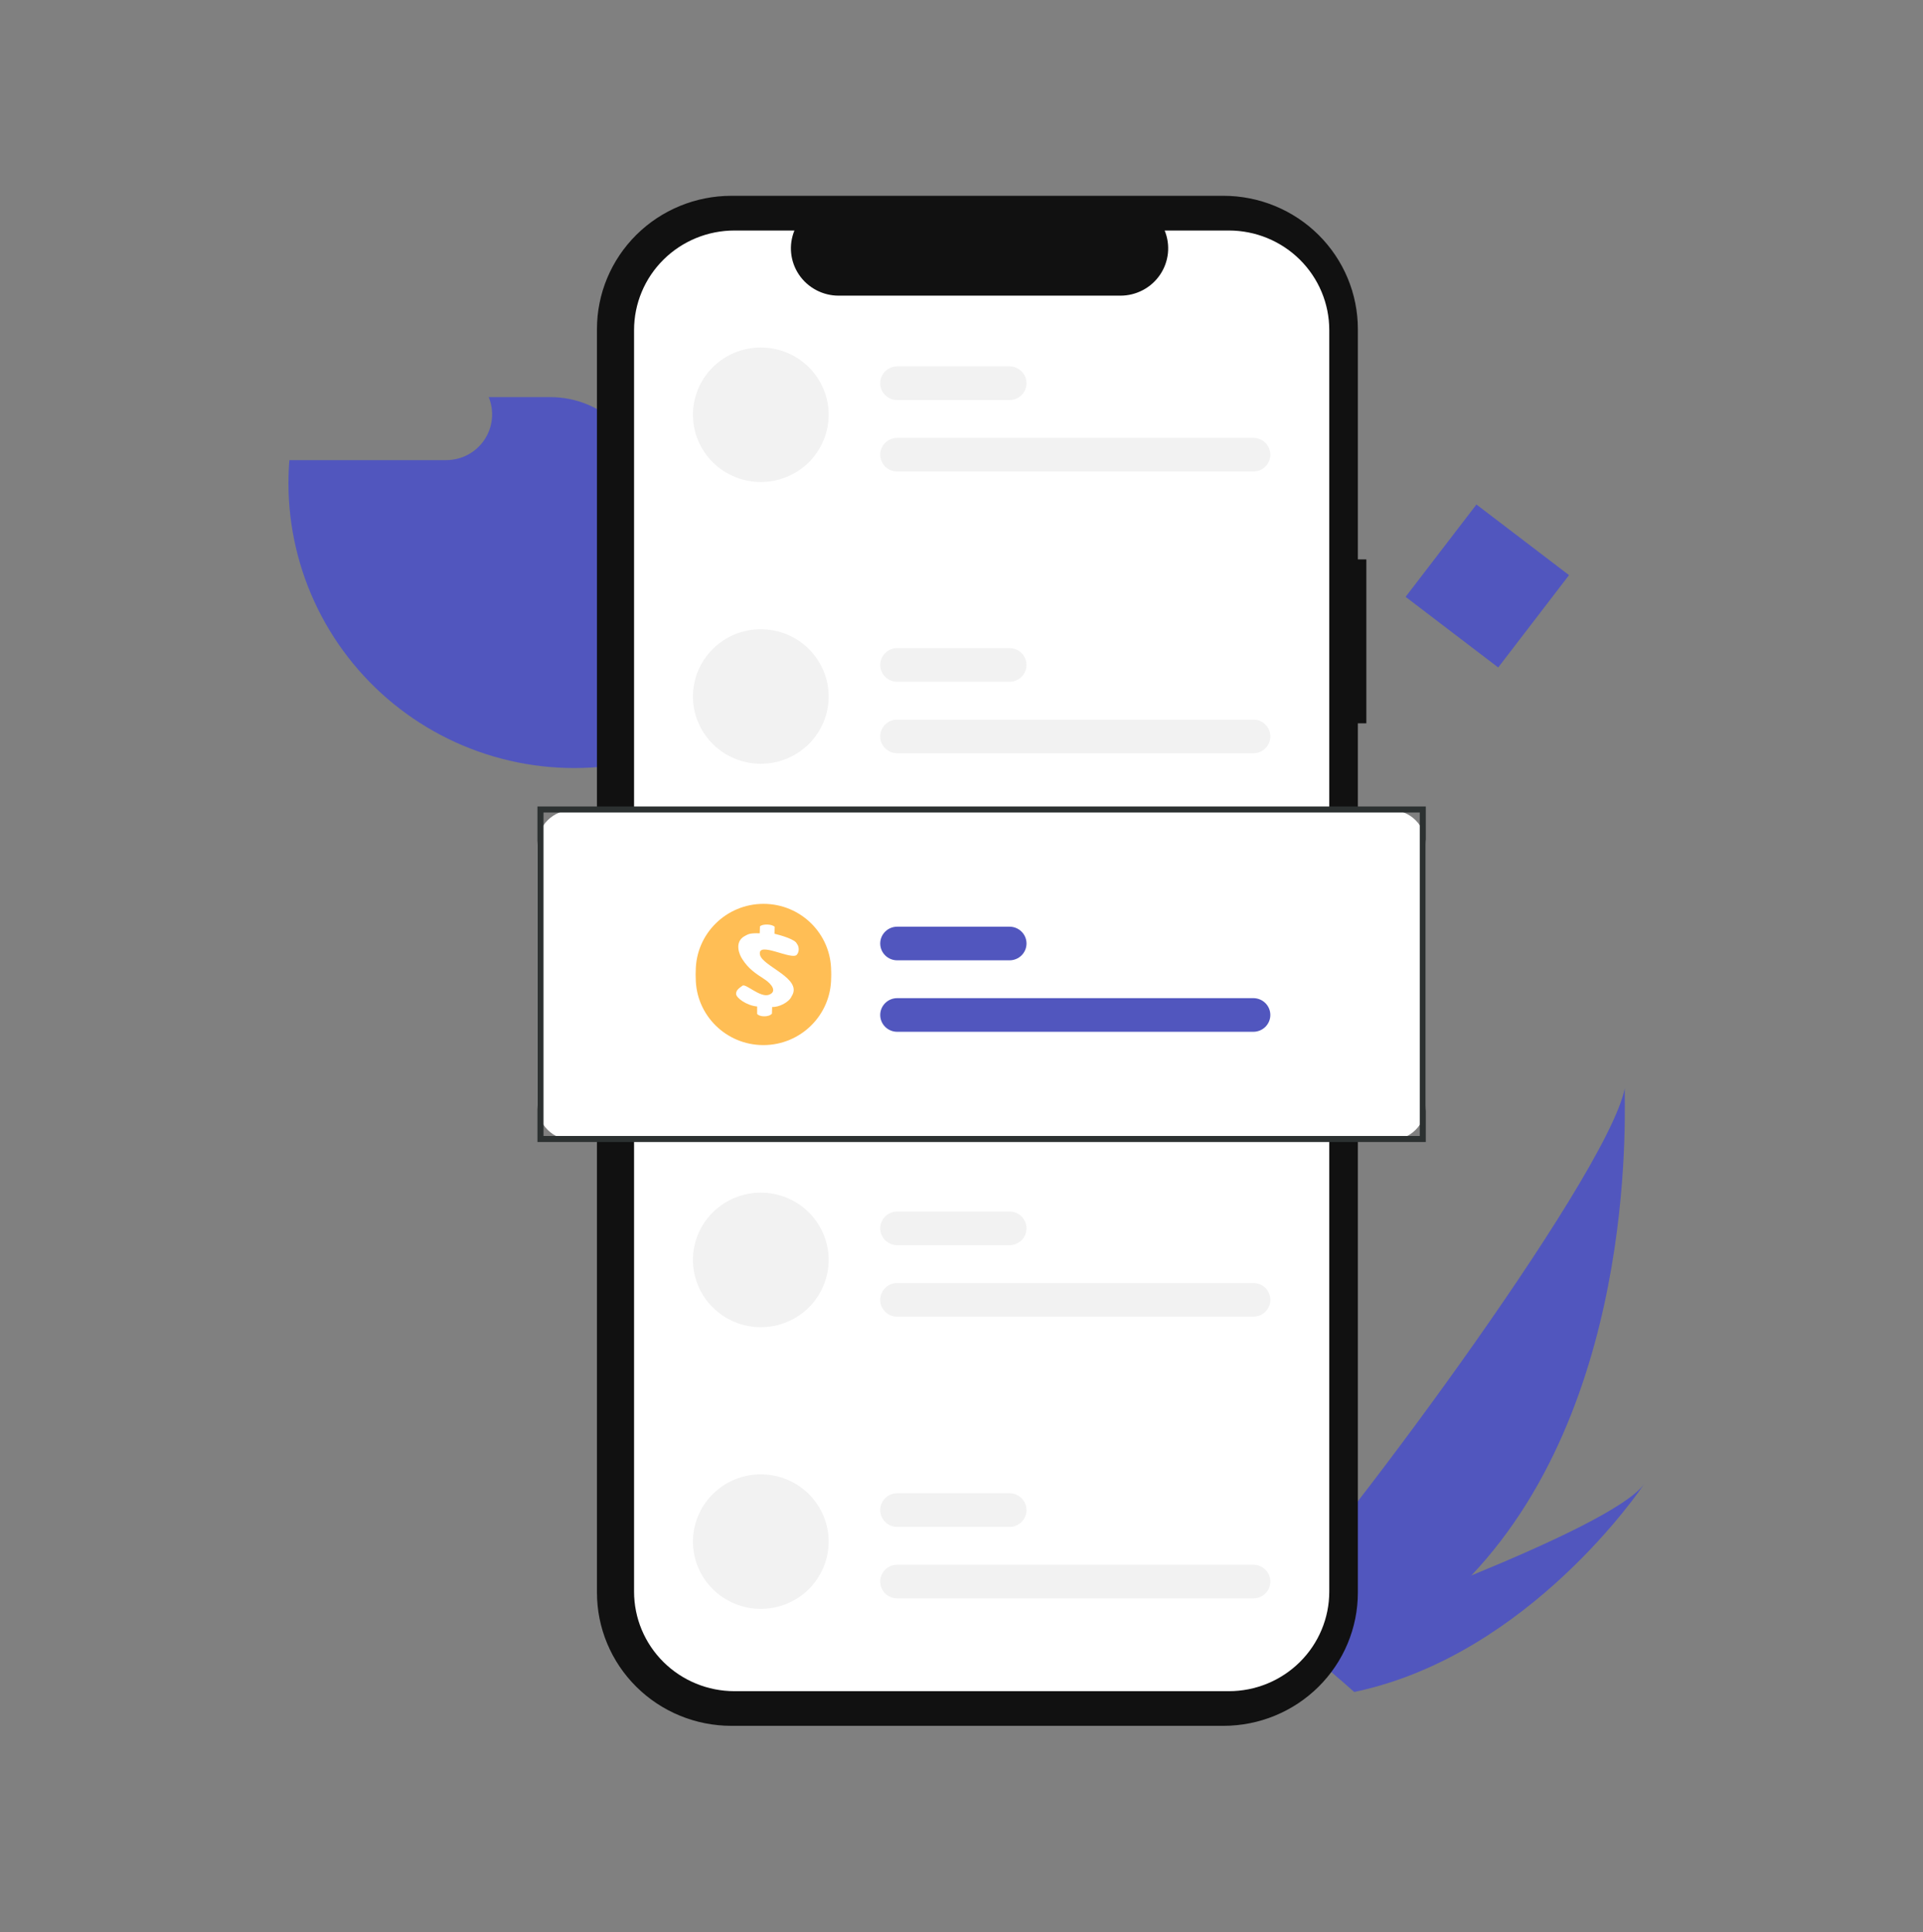 <svg width="200" height="201" viewBox="0 0 200 201" fill="none" xmlns="http://www.w3.org/2000/svg">
<rect x="0" y="0" width="200" height="201" fill="#808080" stroke="none"/>
<path d="M153.031 163.871C149.135 168.031 144.67 171.624 139.769 174.542C139.656 174.611 139.542 174.676 139.427 174.742L131.492 167.739C131.576 167.661 131.668 167.575 131.767 167.479C137.68 161.881 167.031 122.736 168.987 113.203C168.852 113.997 170.752 145.141 153.031 163.871Z" fill="#5156BE"/>
<path d="M141.299 175.895C141.149 175.931 140.997 175.964 140.844 175.995L134.891 170.74C135.007 170.7 135.143 170.652 135.298 170.598C137.853 169.696 145.46 166.974 153.03 163.872C161.165 160.539 169.261 156.772 171.002 154.359C170.628 154.92 159.123 171.92 141.299 175.895Z" fill="#5156BE"/>
<path d="M67.288 51.317V78.914C62.891 80.068 58.287 80.2 53.831 79.301C49.374 78.402 45.184 76.495 41.583 73.728C37.981 70.96 35.064 67.406 33.056 63.337C31.048 59.269 30.003 54.796 30 50.262C30 49.453 30.033 48.652 30.098 47.859H46.412C47.194 47.86 47.965 47.669 48.655 47.302C49.346 46.936 49.935 46.406 50.372 45.758C50.808 45.111 51.078 44.366 51.158 43.59C51.238 42.814 51.125 42.031 50.829 41.309H57.249C58.567 41.308 59.872 41.567 61.09 42.069C62.309 42.572 63.415 43.309 64.347 44.239C65.28 45.168 66.019 46.272 66.524 47.486C67.028 48.701 67.288 50.002 67.288 51.317Z" fill="#5156BE"/>
<path d="M142.105 58.187H141.223V34.232C141.223 32.411 140.861 30.608 140.159 28.926C139.456 27.244 138.426 25.715 137.128 24.428C135.83 23.141 134.289 22.119 132.593 21.423C130.896 20.726 129.078 20.367 127.242 20.367H76.066C72.359 20.367 68.803 21.828 66.181 24.428C63.559 27.028 62.086 30.555 62.086 34.232V165.651C62.086 169.328 63.559 172.855 66.181 175.455C68.802 178.055 72.359 179.516 76.066 179.516H127.242C130.95 179.516 134.506 178.055 137.128 175.455C139.75 172.855 141.223 169.328 141.223 165.651V75.238H142.105L142.105 58.187Z" fill="#111111"/>
<path d="M138.249 34.331V165.557C138.249 168.303 137.149 170.937 135.191 172.878C133.233 174.82 130.577 175.911 127.808 175.911H76.386C73.617 175.911 70.962 174.82 69.003 172.878C67.045 170.937 65.945 168.303 65.945 165.557V34.331C65.945 31.585 67.045 28.951 69.003 27.009C70.962 25.067 73.617 23.977 76.386 23.977H82.624C82.318 24.724 82.201 25.534 82.284 26.336C82.368 27.138 82.648 27.908 83.102 28.577C83.556 29.247 84.168 29.795 84.886 30.174C85.603 30.554 86.404 30.753 87.217 30.753H116.536C117.349 30.753 118.149 30.554 118.867 30.174C119.585 29.795 120.197 29.247 120.651 28.577C121.104 27.908 121.385 27.138 121.469 26.336C121.552 25.534 121.435 24.724 121.129 23.977H127.808C130.577 23.977 133.232 25.067 135.191 27.009C137.149 28.951 138.249 31.585 138.249 34.331Z" fill="white"/>
<path d="M79.126 36.145C78.2 36.145 77.282 36.325 76.426 36.677C75.57 37.029 74.792 37.544 74.137 38.194C73.482 38.844 72.962 39.615 72.607 40.464C72.253 41.313 72.07 42.223 72.07 43.142C72.07 44.061 72.253 44.971 72.607 45.82C72.962 46.669 73.482 47.441 74.137 48.09C74.792 48.74 75.57 49.255 76.426 49.607C77.282 49.959 78.2 50.14 79.126 50.14H79.126C80.998 50.14 82.793 49.403 84.116 48.09C85.439 46.778 86.183 44.998 86.183 43.142C86.183 41.286 85.439 39.506 84.116 38.194C82.793 36.882 80.998 36.145 79.126 36.145Z" fill="#F2F2F2"/>
<path d="M130.356 49.046H93.311C92.843 49.046 92.394 48.861 92.064 48.533C91.733 48.205 91.547 47.76 91.547 47.296C91.547 46.832 91.733 46.387 92.064 46.059C92.394 45.731 92.843 45.547 93.311 45.547H130.356C130.823 45.547 131.272 45.731 131.603 46.059C131.934 46.387 132.12 46.832 132.12 47.296C132.12 47.76 131.934 48.205 131.603 48.533C131.272 48.861 130.823 49.046 130.356 49.046Z" fill="#F2F2F2"/>
<path d="M104.998 41.612H93.311C92.843 41.612 92.394 41.428 92.064 41.1C91.733 40.772 91.547 40.327 91.547 39.863C91.547 39.399 91.733 38.954 92.064 38.626C92.394 38.298 92.843 38.113 93.311 38.113H104.998C105.465 38.113 105.914 38.298 106.245 38.626C106.576 38.954 106.762 39.399 106.762 39.863C106.762 40.327 106.576 40.772 106.245 41.1C105.914 41.428 105.465 41.612 104.998 41.612Z" fill="#F2F2F2"/>
<path d="M79.126 65.449C78.2 65.449 77.282 65.63 76.426 65.982C75.57 66.334 74.792 66.849 74.137 67.499C73.482 68.149 72.962 68.92 72.607 69.769C72.253 70.618 72.07 71.528 72.07 72.447C72.07 73.366 72.253 74.276 72.607 75.125C72.962 75.974 73.482 76.745 74.137 77.395C74.792 78.045 75.57 78.56 76.426 78.912C77.282 79.264 78.2 79.445 79.126 79.445H79.126C80.998 79.445 82.793 78.707 84.116 77.395C85.439 76.083 86.183 74.303 86.183 72.447C86.183 70.591 85.439 68.811 84.116 67.499C82.793 66.186 80.998 65.449 79.126 65.449Z" fill="#F2F2F2"/>
<path d="M130.356 78.35H93.311C92.843 78.35 92.394 78.166 92.064 77.838C91.733 77.51 91.547 77.065 91.547 76.601C91.547 76.137 91.733 75.692 92.064 75.364C92.394 75.036 92.843 74.852 93.311 74.852H130.356C130.823 74.852 131.272 75.036 131.603 75.364C131.934 75.692 132.12 76.137 132.12 76.601C132.12 77.065 131.934 77.51 131.603 77.838C131.272 78.166 130.823 78.35 130.356 78.35Z" fill="#F2F2F2"/>
<path d="M104.998 70.913H93.311C92.843 70.913 92.394 70.729 92.064 70.4C91.733 70.072 91.547 69.627 91.547 69.163C91.547 68.7 91.733 68.254 92.064 67.927C92.394 67.598 92.843 67.414 93.311 67.414H104.998C105.465 67.414 105.914 67.598 106.245 67.927C106.576 68.254 106.762 68.7 106.762 69.163C106.762 69.627 106.576 70.072 106.245 70.4C105.914 70.729 105.465 70.913 104.998 70.913Z" fill="#F2F2F2"/>
<path d="M79.126 124.055C77.255 124.055 75.46 124.792 74.137 126.104C72.814 127.417 72.07 129.196 72.07 131.052C72.07 132.908 72.814 134.688 74.137 136C75.46 137.313 77.255 138.05 79.126 138.05H79.126C80.998 138.05 82.793 137.313 84.116 136C85.439 134.688 86.183 132.908 86.183 131.052C86.183 129.196 85.439 127.417 84.116 126.104C82.793 124.792 80.998 124.055 79.126 124.055Z" fill="#F2F2F2"/>
<path d="M130.356 136.956H93.311C92.843 136.956 92.394 136.772 92.064 136.443C91.733 136.115 91.547 135.67 91.547 135.206C91.547 134.742 91.733 134.297 92.064 133.969C92.394 133.641 92.843 133.457 93.311 133.457H130.356C130.823 133.457 131.272 133.641 131.603 133.969C131.934 134.297 132.12 134.742 132.12 135.206C132.12 135.67 131.934 136.115 131.603 136.443C131.272 136.772 130.823 136.956 130.356 136.956Z" fill="#F2F2F2"/>
<path d="M104.998 129.518H93.311C92.843 129.518 92.394 129.334 92.064 129.006C91.733 128.678 91.547 128.233 91.547 127.769C91.547 127.305 91.733 126.86 92.064 126.532C92.394 126.204 92.843 126.02 93.311 126.02H104.998C105.465 126.02 105.914 126.204 106.245 126.532C106.576 126.86 106.762 127.305 106.762 127.769C106.762 128.233 106.576 128.678 106.245 129.006C105.914 129.334 105.465 129.518 104.998 129.518Z" fill="#F2F2F2"/>
<path d="M79.126 153.355C78.2 153.355 77.282 153.536 76.426 153.888C75.57 154.24 74.792 154.755 74.137 155.405C73.482 156.055 72.962 156.826 72.607 157.675C72.253 158.524 72.07 159.434 72.07 160.353C72.07 161.272 72.253 162.182 72.607 163.031C72.962 163.88 73.482 164.651 74.137 165.301C74.792 165.951 75.57 166.466 76.426 166.818C77.282 167.17 78.2 167.351 79.126 167.351H79.126C80.998 167.351 82.793 166.614 84.116 165.301C85.439 163.989 86.183 162.209 86.183 160.353C86.183 158.497 85.439 156.717 84.116 155.405C82.793 154.093 80.998 153.355 79.126 153.355Z" fill="#F2F2F2"/>
<path d="M130.356 166.257H93.311C92.843 166.257 92.394 166.072 92.064 165.744C91.733 165.416 91.547 164.971 91.547 164.507C91.547 164.043 91.733 163.598 92.064 163.27C92.394 162.942 92.843 162.758 93.311 162.758H130.356C130.823 162.758 131.272 162.942 131.603 163.27C131.934 163.598 132.12 164.043 132.12 164.507C132.12 164.971 131.934 165.416 131.603 165.744C131.272 166.072 130.823 166.257 130.356 166.257Z" fill="#F2F2F2"/>
<path d="M104.998 158.823H93.311C92.843 158.823 92.394 158.639 92.064 158.311C91.733 157.983 91.547 157.538 91.547 157.074C91.547 156.61 91.733 156.165 92.064 155.837C92.394 155.509 92.843 155.324 93.311 155.324H104.998C105.465 155.324 105.914 155.509 106.245 155.837C106.576 156.165 106.762 156.61 106.762 157.074C106.762 157.538 106.576 157.983 106.245 158.311C105.914 158.639 105.465 158.823 104.998 158.823Z" fill="#F2F2F2"/>
<path d="M144.651 118.586H59.537C58.572 118.585 57.647 118.205 56.965 117.528C56.283 116.852 55.9 115.935 55.898 114.978V87.862C55.9 86.906 56.283 85.988 56.965 85.312C57.647 84.635 58.572 84.255 59.537 84.254H144.651C145.616 84.255 146.541 84.635 147.223 85.312C147.905 85.988 148.289 86.906 148.29 87.862V114.978C148.289 115.935 147.905 116.852 147.223 117.528C146.541 118.205 145.616 118.585 144.651 118.586Z" fill="white"/>
<ellipse cx="7.041" cy="6.996" rx="7.041" ry="6.996" transform="matrix(1 0 -0.001 1 72.367 94.715)" fill="#FFBE55"/>
<path d="M78.746 105.391C77.649 105.294 76.557 104.494 76.557 104.076C76.558 103.667 76.893 103.473 77.222 103.225C77.551 102.977 79.051 104.481 79.949 104.179C80.847 103.876 80.308 103.074 79.5 102.552C78.549 101.937 77.863 101.479 77.225 100.499C76.881 100.016 76.331 98.657 77.471 98.054C77.828 97.865 77.963 97.746 79.014 97.778L79.037 97.063C79.28 96.787 80.293 96.8 80.574 97.11L80.551 97.825C81.195 97.979 82.731 98.411 82.882 98.875C83.061 99.066 83.196 99.621 82.88 100.002C82.356 100.634 78.756 98.52 79.04 100.002C79.273 101.217 83.545 102.471 82.333 104.327C82.077 104.952 80.988 105.489 80.307 105.438L80.284 106.135C79.945 106.533 78.955 106.473 78.745 106.157L78.746 105.391Z" fill="white"/>
<path d="M130.356 107.323H93.311C92.843 107.323 92.394 107.139 92.064 106.811C91.733 106.483 91.547 106.038 91.547 105.574C91.547 105.11 91.733 104.665 92.064 104.337C92.394 104.009 92.843 103.824 93.311 103.824H130.356C130.823 103.824 131.272 104.009 131.603 104.337C131.934 104.665 132.12 105.11 132.12 105.574C132.12 106.038 131.934 106.483 131.603 106.811C131.272 107.139 130.823 107.323 130.356 107.323Z" fill="#5156BE"/>
<path d="M104.998 99.889H93.311C92.843 99.889 92.394 99.705 92.064 99.377C91.733 99.049 91.547 98.604 91.547 98.14C91.547 97.676 91.733 97.231 92.064 96.903C92.394 96.575 92.843 96.391 93.311 96.391H104.998C105.465 96.391 105.914 96.575 106.245 96.903C106.576 97.231 106.762 97.676 106.762 98.14C106.762 98.604 106.576 99.049 106.245 99.377C105.914 99.705 105.465 99.889 104.998 99.889Z" fill="#5156BE"/>
<rect x="56.212" y="84.201" width="91.763" height="34.273" stroke="#2C3131" stroke-width="0.628"/>
<ellipse cx="7.041" cy="6.996" rx="7.041" ry="6.996" transform="matrix(1 0 -0.001 1 72.367 94.016)" fill="#FFBE55"/>
<path d="M78.746 104.691C77.649 104.595 76.557 103.795 76.557 103.377C76.558 102.967 76.893 102.774 77.222 102.526C77.551 102.278 79.051 103.782 79.949 103.48C80.847 103.177 80.308 102.374 79.5 101.852C78.549 101.237 77.863 100.78 77.225 99.8C76.881 99.316 76.331 97.958 77.471 97.355C77.828 97.166 77.963 97.047 79.014 97.079L79.037 96.364C79.28 96.088 80.293 96.101 80.574 96.411L80.551 97.125C81.195 97.28 82.731 97.712 82.882 98.176C83.061 98.367 83.196 98.922 82.88 99.303C82.356 99.935 78.756 97.821 79.04 99.303C79.273 100.518 83.545 101.772 82.333 103.628C82.077 104.253 80.988 104.79 80.307 104.739L80.284 105.436C79.945 105.834 78.955 105.774 78.745 105.458L78.746 104.691Z" fill="white"/>
<path d="M163.186 59.823L153.555 52.477L146.188 62.082L155.82 69.428L163.186 59.823Z" fill="#5156BE"/>
</svg>
